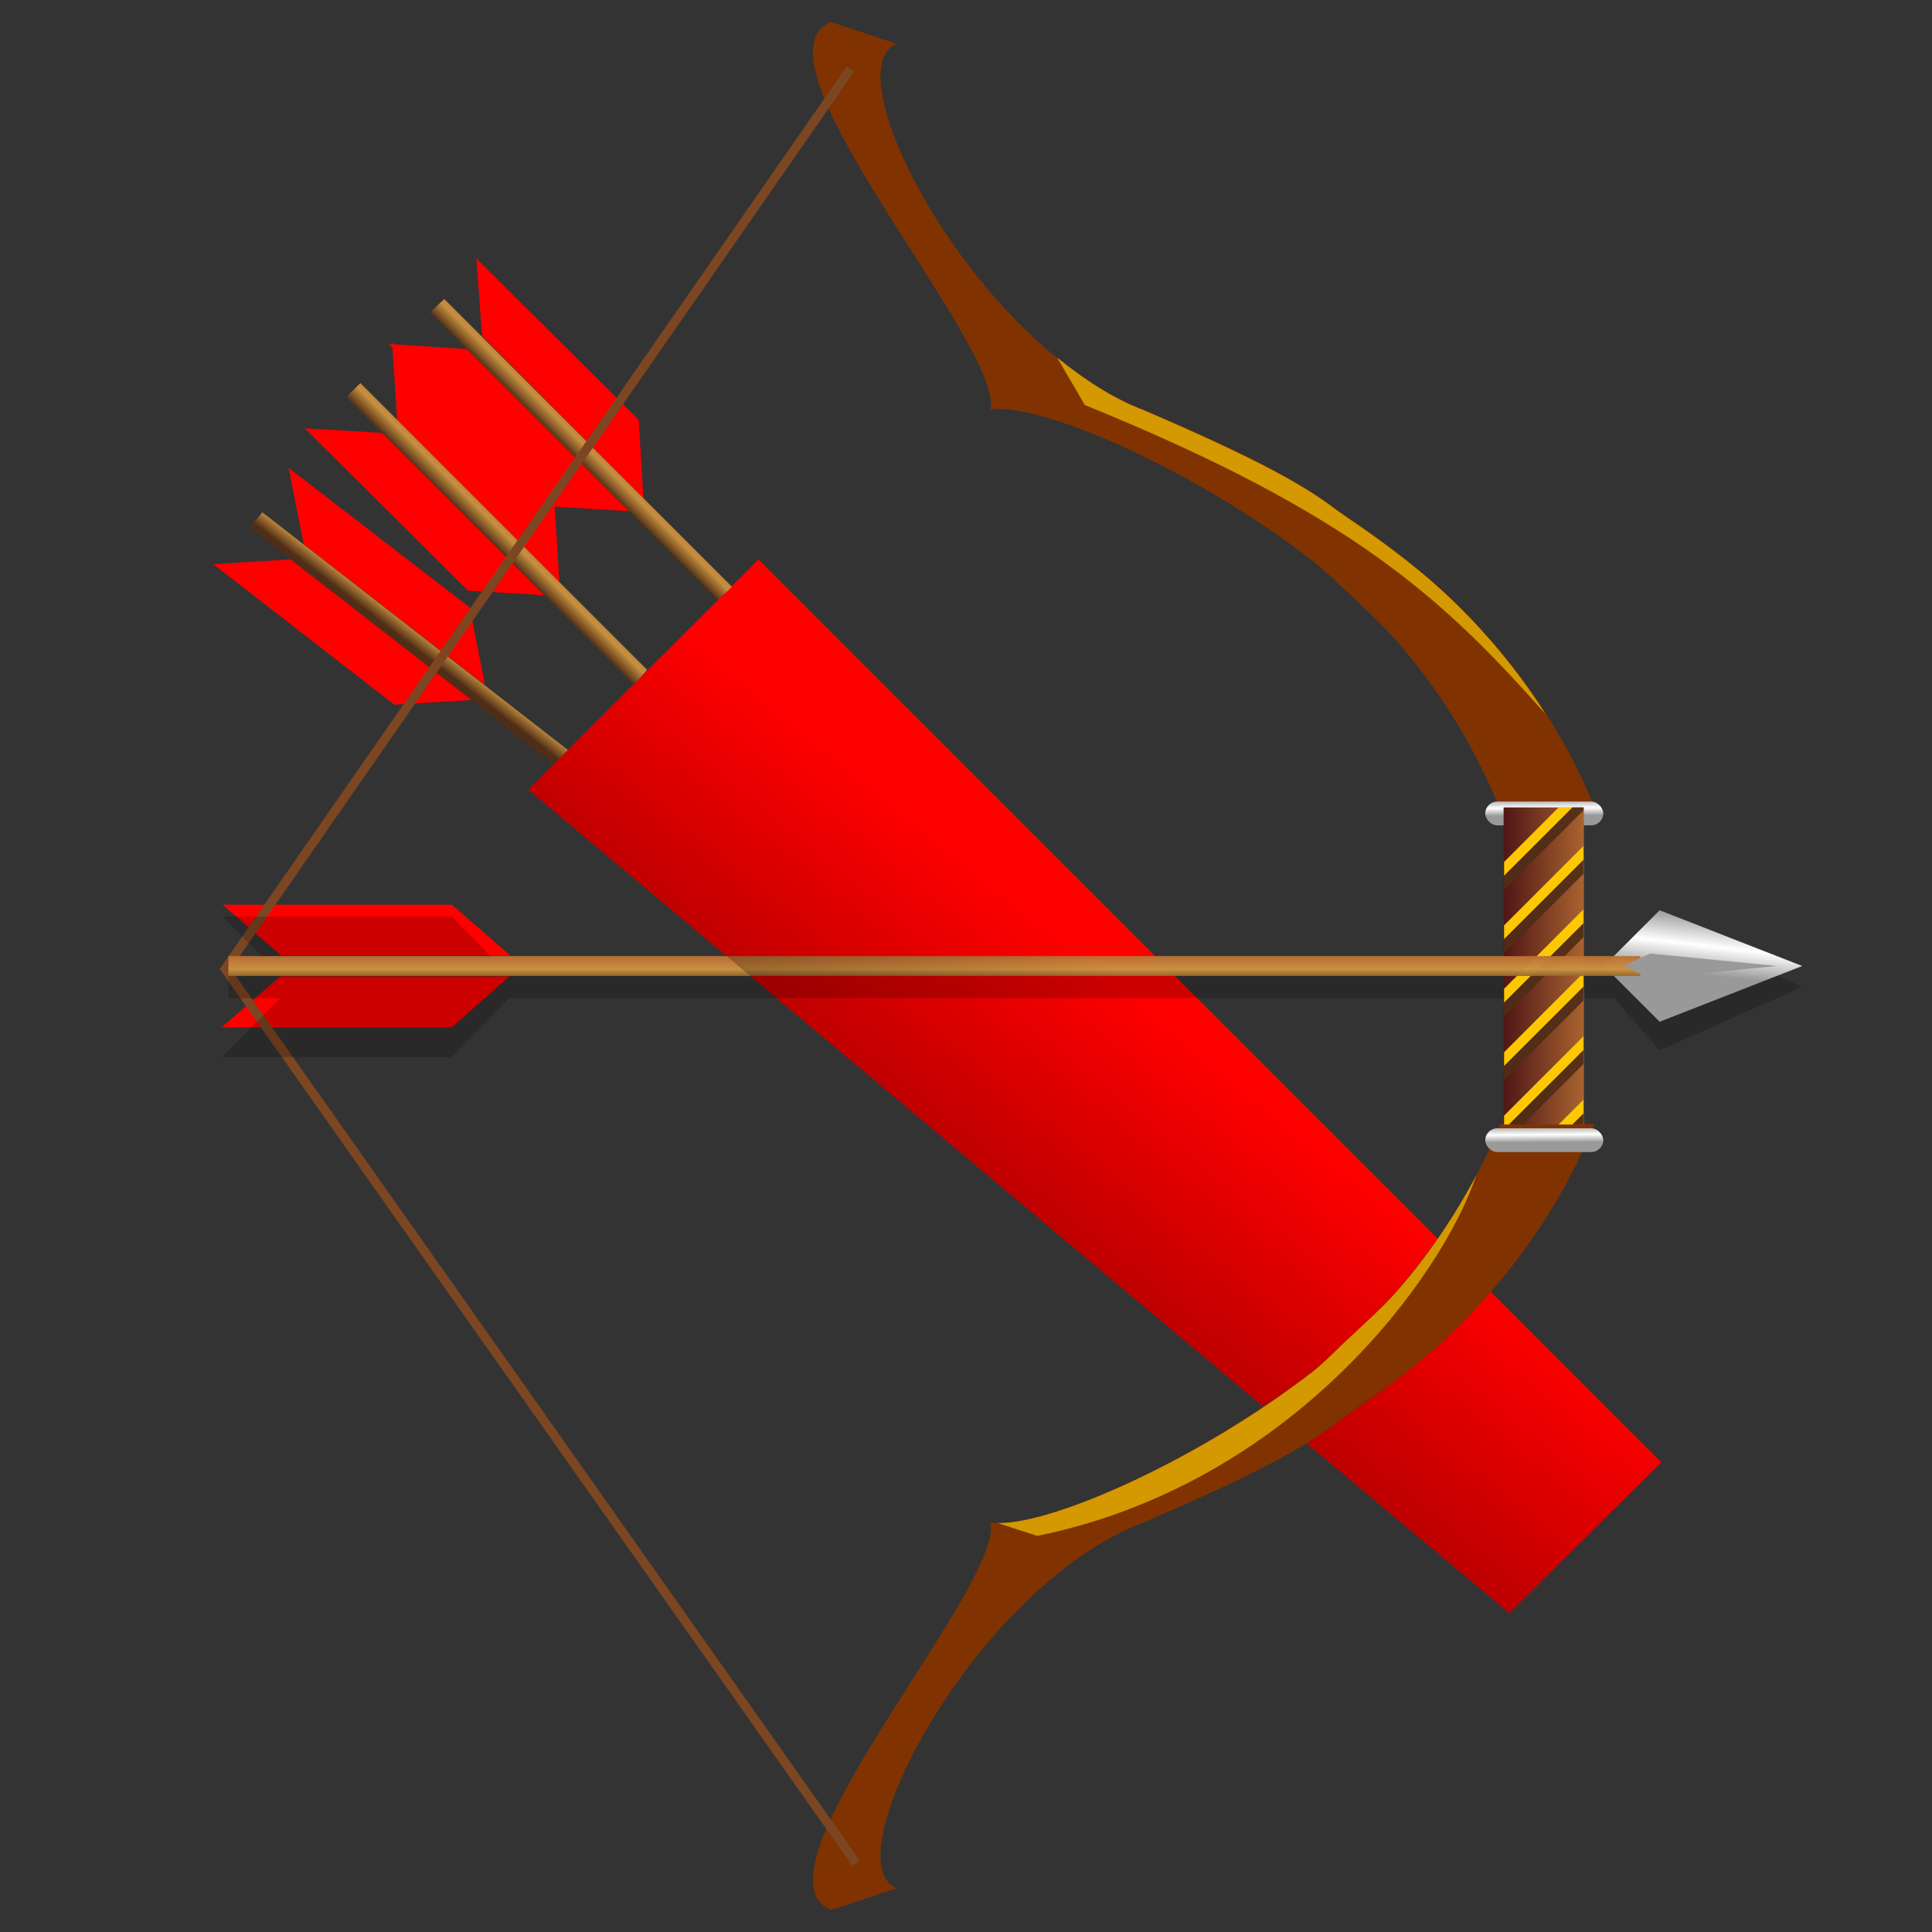 <?xml version="1.0" encoding="UTF-8" standalone="no"?>
<!-- Created with Inkscape (http://www.inkscape.org/) -->

<svg
   xmlns:dc="http://purl.org/dc/elements/1.1/"
   xmlns:cc="http://creativecommons.org/ns#"
   xmlns:rdf="http://www.w3.org/1999/02/22-rdf-syntax-ns#"
   xmlns:svg="http://www.w3.org/2000/svg"
   xmlns="http://www.w3.org/2000/svg"
   xmlns:xlink="http://www.w3.org/1999/xlink"
   xmlns:sodipodi="http://sodipodi.sourceforge.net/DTD/sodipodi-0.dtd"
   xmlns:inkscape="http://www.inkscape.org/namespaces/inkscape"
   width="64"
   height="64"
   id="svg2"
   version="1.1"
   inkscape:version="0.48.4 r9939"
   sodipodi:docname="archer.svg">
  <rect width="100%" height="100%" fill="#333333" stroke="none"/>
  <defs
     id="defs4">
    <linearGradient
       inkscape:collect="always"
       id="linearGradient4580">
      <stop
         style="stop-color:#000000;stop-opacity:1;"
         offset="0"
         id="stop4582" />
      <stop
         style="stop-color:#000000;stop-opacity:0;"
         offset="1"
         id="stop4584" />
    </linearGradient>
    <linearGradient
       id="linearGradient4406">
      <stop
         style="stop-color:#502d16;stop-opacity:1;"
         offset="0"
         id="stop4408" />
      <stop
         id="stop4414"
         offset="0.5"
         style="stop-color:#cb9340;stop-opacity:1;" />
      <stop
         style="stop-color:#b86733;stop-opacity:1;"
         offset="1"
         id="stop4410" />
    </linearGradient>
    <linearGradient
       id="linearGradient3979">
      <stop
         style="stop-color:#999999;stop-opacity:1;"
         offset="0"
         id="stop3981" />
      <stop
         id="stop3991"
         offset="0.075"
         style="stop-color:#999999;stop-opacity:1;" />
      <stop
         id="stop3989"
         offset="0.369"
         style="stop-color:#ffffff;stop-opacity:1;" />
      <stop
         id="stop3987"
         offset="0.691"
         style="stop-color:#999999;stop-opacity:1;" />
      <stop
         style="stop-color:#999999;stop-opacity:1;"
         offset="1"
         id="stop3983" />
    </linearGradient>
    <linearGradient
       inkscape:collect="always"
       id="linearGradient3950">
      <stop
         style="stop-color:#000000;stop-opacity:1;"
         offset="0"
         id="stop3952" />
      <stop
         style="stop-color:#000000;stop-opacity:0;"
         offset="1"
         id="stop3954" />
    </linearGradient>
    <linearGradient
       id="linearGradient3934">
      <stop
         style="stop-color:#999999;stop-opacity:1;"
         offset="0"
         id="stop3936" />
      <stop
         id="stop3946"
         offset="0.361"
         style="stop-color:#999999;stop-opacity:1;" />
      <stop
         id="stop3944"
         offset="0.455"
         style="stop-color:#ffffff;stop-opacity:1;" />
      <stop
         id="stop3942"
         offset="0.719"
         style="stop-color:#999999;stop-opacity:1;" />
      <stop
         style="stop-color:#999999;stop-opacity:1;"
         offset="1"
         id="stop3938" />
    </linearGradient>
    <linearGradient
       id="linearGradient3914">
      <stop
         style="stop-color:#ffffff;stop-opacity:1;"
         offset="0"
         id="stop3916" />
      <stop
         style="stop-color:#4a4a4a;stop-opacity:1;"
         offset="1"
         id="stop3918" />
    </linearGradient>
    <linearGradient
       inkscape:collect="always"
       id="linearGradient3906">
      <stop
         style="stop-color:#000000;stop-opacity:1;"
         offset="0"
         id="stop3908" />
      <stop
         style="stop-color:#000000;stop-opacity:0;"
         offset="1"
         id="stop3910" />
    </linearGradient>
    <linearGradient
       id="linearGradient3873">
      <stop
         style="stop-color:#999999;stop-opacity:1;"
         offset="0"
         id="stop3875" />
      <stop
         id="stop3885"
         offset="0.076"
         style="stop-color:#999999;stop-opacity:1;" />
      <stop
         id="stop3883"
         offset="0.443"
         style="stop-color:#ffffff;stop-opacity:1;" />
      <stop
         id="stop3881"
         offset="0.889"
         style="stop-color:#999999;stop-opacity:1;" />
      <stop
         style="stop-color:#999999;stop-opacity:1;"
         offset="1"
         id="stop3877" />
    </linearGradient>
    <linearGradient
       id="linearGradient3863">
      <stop
         style="stop-color:#501616;stop-opacity:1;"
         offset="0"
         id="stop3865" />
      <stop
         style="stop-color:#a9642f;stop-opacity:1;"
         offset="1"
         id="stop3867" />
    </linearGradient>
    <linearGradient
       inkscape:collect="always"
       id="linearGradient3813">
      <stop
         style="stop-color:#000000;stop-opacity:1;"
         offset="0"
         id="stop3815" />
      <stop
         style="stop-color:#000000;stop-opacity:0;"
         offset="1"
         id="stop3817" />
    </linearGradient>
    <linearGradient
       inkscape:collect="always"
       id="linearGradient3801">
      <stop
         style="stop-color:#000000;stop-opacity:1;"
         offset="0"
         id="stop3803" />
      <stop
         style="stop-color:#000000;stop-opacity:0;"
         offset="1"
         id="stop3805" />
    </linearGradient>
    <linearGradient
       id="linearGradient3781">
      <stop
         style="stop-color:#999999;stop-opacity:1;"
         offset="0"
         id="stop3783" />
      <stop
         id="stop3797"
         offset="0.082"
         style="stop-color:#7e7e7e;stop-opacity:1;" />
      <stop
         id="stop3795"
         offset="0.326"
         style="stop-color:#9f9f9f;stop-opacity:1;" />
      <stop
         id="stop3793"
         offset="0.326"
         style="stop-color:#a5a5a5;stop-opacity:1;" />
      <stop
         id="stop3791"
         offset="0.417"
         style="stop-color:#b2b2b2;stop-opacity:1;" />
      <stop
         id="stop3789"
         offset="0.825"
         style="stop-color:#f6f6f6;stop-opacity:1;" />
      <stop
         style="stop-color:#939393;stop-opacity:1;"
         offset="1"
         id="stop3785" />
    </linearGradient>
    <linearGradient
       inkscape:collect="always"
       xlink:href="#linearGradient3863"
       id="linearGradient3869"
       x1="-30.936"
       y1="1039.502"
       x2="-27.969"
       y2="1039.502"
       gradientUnits="userSpaceOnUse"
       gradientTransform="matrix(-1,0,0,1,-58.75,0)" />
    <linearGradient
       inkscape:collect="always"
       xlink:href="#linearGradient3873"
       id="linearGradient3879"
       x1="-28.673"
       y1="57.795"
       x2="-30.788"
       y2="60.945"
       gradientUnits="userSpaceOnUse" />
    <linearGradient
       inkscape:collect="always"
       xlink:href="#linearGradient3906"
       id="linearGradient3912"
       x1="-27.531"
       y1="1050.034"
       x2="-30.044"
       y2="1047.521"
       gradientUnits="userSpaceOnUse" />
    <radialGradient
       inkscape:collect="always"
       xlink:href="#linearGradient3914"
       id="radialGradient3920"
       cx="-30.593"
       cy="58.533"
       fx="-30.593"
       fy="58.533"
       r="1.938"
       gradientUnits="userSpaceOnUse"
       gradientTransform="matrix(1.079,1.079,-0.707,0.707,43.81,50.159)" />
    <linearGradient
       inkscape:collect="always"
       xlink:href="#linearGradient3934"
       id="linearGradient3940"
       x1="-36.018"
       y1="1036.01"
       x2="-30.185"
       y2="1021.515"
       gradientUnits="userSpaceOnUse" />
    <linearGradient
       inkscape:collect="always"
       xlink:href="#linearGradient3950"
       id="linearGradient3956"
       x1="-15.904"
       y1="1030.177"
       x2="-28.029"
       y2="1030.177"
       gradientUnits="userSpaceOnUse" />
    <linearGradient
       inkscape:collect="always"
       xlink:href="#linearGradient3979"
       id="linearGradient3985"
       x1="-38.802"
       y1="4.515"
       x2="-13.7"
       y2="10.083"
       gradientUnits="userSpaceOnUse" />
    <linearGradient
       inkscape:collect="always"
       xlink:href="#linearGradient3979"
       id="linearGradient4009"
       gradientUnits="userSpaceOnUse"
       x1="-38.802"
       y1="4.515"
       x2="-13.7"
       y2="10.083"
       gradientTransform="matrix(0.813,0,0,1,-5.487,988.362)" />
    <linearGradient
       inkscape:collect="always"
       xlink:href="#linearGradient3934"
       id="linearGradient4039"
       gradientUnits="userSpaceOnUse"
       x1="-36.018"
       y1="1036.01"
       x2="-30.185"
       y2="1021.515" />
    <linearGradient
       inkscape:collect="always"
       xlink:href="#linearGradient3950"
       id="linearGradient4041"
       gradientUnits="userSpaceOnUse"
       x1="-15.904"
       y1="1030.177"
       x2="-28.029"
       y2="1030.177" />
    <linearGradient
       inkscape:collect="always"
       xlink:href="#linearGradient3979"
       id="linearGradient4043"
       gradientUnits="userSpaceOnUse"
       gradientTransform="matrix(0.813,0,0,1,-5.487,988.362)"
       x1="-38.802"
       y1="4.515"
       x2="-13.7"
       y2="10.083" />
    <linearGradient
       inkscape:collect="always"
       xlink:href="#linearGradient3873"
       id="linearGradient4045"
       gradientUnits="userSpaceOnUse"
       x1="-28.673"
       y1="57.795"
       x2="-30.788"
       y2="60.945" />
    <radialGradient
       inkscape:collect="always"
       xlink:href="#linearGradient3914"
       id="radialGradient4047"
       gradientUnits="userSpaceOnUse"
       gradientTransform="matrix(1.079,1.079,-0.707,0.707,43.81,50.159)"
       cx="-30.593"
       cy="58.533"
       fx="-30.593"
       fy="58.533"
       r="1.938" />
    <linearGradient
       inkscape:collect="always"
       xlink:href="#linearGradient3906"
       id="linearGradient4049"
       gradientUnits="userSpaceOnUse"
       x1="-27.531"
       y1="1050.034"
       x2="-30.044"
       y2="1047.521" />
    <linearGradient
       inkscape:collect="always"
       xlink:href="#linearGradient3863"
       id="linearGradient4051"
       gradientUnits="userSpaceOnUse"
       gradientTransform="matrix(-1,0,0,1,-58.75,0)"
       x1="-30.936"
       y1="1039.502"
       x2="-27.969"
       y2="1039.502" />
    <linearGradient
       inkscape:collect="always"
       xlink:href="#linearGradient3813"
       id="linearGradient4294"
       gradientUnits="userSpaceOnUse"
       gradientTransform="translate(0,-0.265)"
       x1="32.262"
       y1="999.152"
       x2="32.262"
       y2="1010.494" />
    <linearGradient
       inkscape:collect="always"
       xlink:href="#linearGradient3781"
       id="linearGradient4296"
       gradientUnits="userSpaceOnUse"
       x1="44.017"
       y1="1005.782"
       x2="24.837"
       y2="1025.05" />
    <linearGradient
       inkscape:collect="always"
       xlink:href="#linearGradient3801"
       id="linearGradient4298"
       gradientUnits="userSpaceOnUse"
       x1="46.75"
       y1="1047.737"
       x2="35.5"
       y2="1030.998" />
    <linearGradient
       inkscape:collect="always"
       xlink:href="#linearGradient3863"
       id="linearGradient4300"
       gradientUnits="userSpaceOnUse"
       gradientTransform="matrix(-1,0,0,1,-58.75,0)"
       x1="-30.936"
       y1="1039.502"
       x2="-27.969"
       y2="1039.502" />
    <linearGradient
       inkscape:collect="always"
       xlink:href="#linearGradient3873"
       id="linearGradient4302"
       gradientUnits="userSpaceOnUse"
       x1="-28.673"
       y1="57.795"
       x2="-30.788"
       y2="60.945" />
    <radialGradient
       inkscape:collect="always"
       xlink:href="#linearGradient3914"
       id="radialGradient4304"
       gradientUnits="userSpaceOnUse"
       gradientTransform="matrix(1.079,1.079,-0.707,0.707,43.81,50.159)"
       cx="-30.593"
       cy="58.533"
       fx="-30.593"
       fy="58.533"
       r="1.938" />
    <linearGradient
       inkscape:collect="always"
       xlink:href="#linearGradient3906"
       id="linearGradient4306"
       gradientUnits="userSpaceOnUse"
       x1="-27.531"
       y1="1050.034"
       x2="-30.044"
       y2="1047.521" />
    <linearGradient
       inkscape:collect="always"
       xlink:href="#linearGradient3979"
       id="linearGradient4308"
       gradientUnits="userSpaceOnUse"
       gradientTransform="matrix(0.813,0,0,1,-5.487,988.362)"
       x1="-38.802"
       y1="4.515"
       x2="-13.7"
       y2="10.083" />
    <linearGradient
       inkscape:collect="always"
       xlink:href="#linearGradient3934"
       id="linearGradient4310"
       gradientUnits="userSpaceOnUse"
       x1="-36.018"
       y1="1036.01"
       x2="-30.185"
       y2="1021.515" />
    <linearGradient
       inkscape:collect="always"
       xlink:href="#linearGradient3950"
       id="linearGradient4312"
       gradientUnits="userSpaceOnUse"
       x1="-15.904"
       y1="1030.177"
       x2="-28.029"
       y2="1030.177" />
    <linearGradient
       inkscape:collect="always"
       xlink:href="#linearGradient3873"
       id="linearGradient4524"
       gradientUnits="userSpaceOnUse"
       gradientTransform="matrix(2.125,0,0,0.075,-63.492,938.365)"
       x1="57.195"
       y1="1021.597"
       x2="55.503"
       y2="1013.053" />
    <linearGradient
       inkscape:collect="always"
       xlink:href="#linearGradient3873"
       id="linearGradient4526"
       gradientUnits="userSpaceOnUse"
       gradientTransform="matrix(2.125,0,0,0.075,-63.492,948.662)"
       x1="57.195"
       y1="1021.597"
       x2="55.503"
       y2="1013.053" />
    <linearGradient
       inkscape:collect="always"
       xlink:href="#linearGradient4406"
       id="linearGradient4535"
       gradientUnits="userSpaceOnUse"
       gradientTransform="matrix(0.988,0,0,1.051,-2.312,-45.705)"
       x1="38.686"
       y1="1014.93"
       x2="38.686"
       y2="1013.939" />
    <linearGradient
       inkscape:collect="always"
       xlink:href="#linearGradient3863"
       id="linearGradient4544"
       gradientUnits="userSpaceOnUse"
       gradientTransform="matrix(1.52,0,0,1.051,-34.633,-51.43)"
       x1="55.562"
       y1="1020.124"
       x2="57.312"
       y2="1020.124" />
    <linearGradient
       inkscape:collect="always"
       xlink:href="#linearGradient3979"
       id="linearGradient4547"
       gradientUnits="userSpaceOnUse"
       gradientTransform="matrix(1.181,0,0,1.18,-13.925,-184.135)"
       x1="59.271"
       y1="1021.175"
       x2="59.586"
       y2="1018.456" />
    <linearGradient
       inkscape:collect="always"
       xlink:href="#linearGradient4406"
       id="linearGradient4560"
       gradientUnits="userSpaceOnUse"
       gradientTransform="matrix(0.387,0,0,1,-39.158,-20.829)"
       x1="38.686"
       y1="1014.93"
       x2="38.686"
       y2="1013.939" />
    <linearGradient
       inkscape:collect="always"
       xlink:href="#linearGradient4406"
       id="linearGradient4568"
       gradientUnits="userSpaceOnUse"
       gradientTransform="matrix(0.387,0,0,1,-39.158,-20.829)"
       x1="38.686"
       y1="1014.93"
       x2="38.686"
       y2="1013.939" />
    <linearGradient
       inkscape:collect="always"
       xlink:href="#linearGradient4406"
       id="linearGradient4576"
       gradientUnits="userSpaceOnUse"
       gradientTransform="matrix(0.387,0,0,1,-39.158,-20.829)"
       x1="38.686"
       y1="1014.93"
       x2="38.686"
       y2="1013.939" />
    <linearGradient
       inkscape:collect="always"
       xlink:href="#linearGradient4580"
       id="linearGradient4586"
       x1="15.733"
       y1="1042.639"
       x2="34.471"
       y2="1019.659"
       gradientUnits="userSpaceOnUse"
       gradientTransform="matrix(1.051,0,0,1.051,-0.116,-1040.043)" />
    <linearGradient
       inkscape:collect="always"
       xlink:href="#linearGradient4406"
       id="linearGradient4590"
       gradientUnits="userSpaceOnUse"
       gradientTransform="matrix(0.321,0.249,-0.644,0.83,658.635,-827.68)"
       x1="38.686"
       y1="1014.93"
       x2="38.686"
       y2="1013.939" />
    <linearGradient
       inkscape:collect="always"
       xlink:href="#linearGradient4406"
       id="linearGradient4594"
       gradientUnits="userSpaceOnUse"
       gradientTransform="matrix(0.287,0.287,-0.743,0.743,762.691,-743.784)"
       x1="38.686"
       y1="1014.93"
       x2="38.686"
       y2="1013.939" />
    <linearGradient
       inkscape:collect="always"
       xlink:href="#linearGradient4406"
       id="linearGradient4598"
       gradientUnits="userSpaceOnUse"
       gradientTransform="matrix(0.287,0.287,-0.743,0.743,765.477,-746.57)"
       x1="38.686"
       y1="1014.93"
       x2="38.686"
       y2="1013.939" />
  </defs>
  <sodipodi:namedview
     id="base"
     pagecolor="#ffffff"
     bordercolor="#666666"
     borderopacity="1.0"
     inkscape:pageopacity="0.0"
     inkscape:pageshadow="2"
     inkscape:zoom="5.6568542"
     inkscape:cx="44.05065"
     inkscape:cy="26.810314"
     inkscape:document-units="px"
     inkscape:current-layer="layer1"
     showgrid="false"
     fit-margin-top="0"
     fit-margin-left="0"
     fit-margin-right="0"
     fit-margin-bottom="0"
     inkscape:window-width="1920"
     inkscape:window-height="1058"
     inkscape:window-x="-8"
     inkscape:window-y="623"
     inkscape:window-maximized="1" />
  <g
     inkscape:label="Layer 1"
     inkscape:groupmode="layer"
     id="layer1"
     transform="translate(0,-988.362)">
    <path
       style="fill:#ff0000;fill-opacity:1;stroke:none"
       d="m 15.781,996.925 0.188,2.562 5.344,5.375 -0.156,-2.594 -5.375,-5.344 z M 13,999.706 l 0,0.062 -0.125,0 0.125,0.125 0.156,2.375 5.375,5.375 -0.156,-2.5 2.469,0.156 -5.375,-5.375 L 13.062,999.768 13,999.706 z m -2.906,2.844 5.406,5.375 2.531,0.156 -5.344,-5.375 -2.594,-0.156 z m -0.531,1.312 0.5,2.531 6,4.656 -0.5,-2.562 -6,-4.625 z m 0.062,3.031 -2.562,0.156 6,4.656 2.562,-0.156 -6,-4.656 z m 15.5,0 -7.625,7.625 24.344,20.438 c 0.548,-0.368 1.109,-0.757 1.625,-1.156 0.469,-0.364 0.856,-0.773 1.281,-1.156 0.524,-0.498 1.065,-0.997 1.531,-1.531 0.485,-0.556 0.93,-1.127 1.344,-1.719 l -22.5,-22.5 z m -17.75,11.438 1.938,1.688 7.594,0 -1.938,-1.688 -7.594,0 z m 1.906,2.375 -1.938,1.688 7.625,0 1.906,-1.688 -7.594,0 z m 40.094,10.438 c -0.33,0.38 -0.669,0.765 -1.031,1.125 -0.03,0.019 -0.033,0.043 -0.062,0.062 -1.084,1.071 -2.368,2.017 -3.688,2.906 -0.088,0.073 -0.216,0.174 -0.312,0.25 -0.272,0.21 -0.614,0.448 -1,0.688 l 6.719,5.625 5.031,-5 -5.656,-5.656 z"
       id="path4552"
       inkscape:connector-curvature="0" />
    <g
       id="g4617">
      <path
         id="rect4550"
         transform="translate(0,988.362)"
         d="M 14.719 9.906 L 14.25 10.344 L 23.781 19.875 L 24.25 19.438 L 14.719 9.906 z "
         style="opacity:0.973;fill:url(#linearGradient4598);fill-opacity:1;stroke:none" />
      <path
         id="rect4564"
         transform="translate(0,988.362)"
         d="M 11.938 12.688 L 11.469 13.156 L 21 22.688 L 21.438 22.188 L 11.938 12.688 z "
         style="opacity:0.973;fill:url(#linearGradient4594);fill-opacity:1;stroke:none" />
      <path
         id="rect4572"
         transform="translate(0,988.362)"
         d="M 8.688 16.969 L 8.281 17.469 L 18.344 25.312 L 18.812 24.844 L 8.688 16.969 z "
         style="opacity:0.973;fill:url(#linearGradient4590);fill-opacity:1;stroke:none" />
      <path
         inkscape:connector-curvature="0"
         id="path4314"
         d="m 27.531,989.089 c -2.903,1.213 5.665,10.648 5.286,12.838 1.628,-0.248 6.748,1.977 10.638,4.991 0.469,0.363 0.856,0.766 1.281,1.149 0.524,0.498 1.077,1.009 1.543,1.543 1.456,1.671 2.579,3.517 3.382,5.483 l 3.152,0 c -0.986,-2.43 -2.501,-4.675 -4.465,-6.632 -0.03,-0.02 -0.036,-0.047 -0.066,-0.065 -1.084,-1.071 -2.358,-2.033 -3.677,-2.922 -0.088,-0.072 -0.231,-0.155 -0.328,-0.23 -1.007,-0.778 -2.566,-1.672 -6.403,-3.316 -5.529,-2.097 -10.342,-11.203 -8.176,-12.115 l -2.167,-0.722 z m 22.163,36.51 c -0.804,1.981 -1.949,3.834 -3.415,5.516 -0.466,0.534 -1.019,1.045 -1.543,1.543 -0.425,0.383 -0.811,0.786 -1.281,1.149 -3.89,3.014 -9.01,5.238 -10.638,4.99 0.379,2.189 -8.189,11.625 -5.286,12.838 l 2.167,-0.722 c -2.167,-0.912 2.647,-10.018 8.176,-12.115 3.837,-1.644 5.395,-2.538 6.403,-3.316 0.097,-0.076 0.24,-0.157 0.328,-0.23 1.32,-0.889 2.594,-1.851 3.677,-2.922 0.03,-0.02 0.035,-0.046 0.066,-0.065 1.97,-1.962 3.48,-4.227 4.465,-6.665 l -3.119,0 z"
         style="fill:#803300;fill-opacity:1;stroke:none" />
      <g
         transform="matrix(1.051,0,0,1.051,-8.16,-51.324)"
         id="g4352">
        <rect
           ry="0.381"
           y="1014.499"
           x="54.578"
           height="0.75"
           width="3.719"
           id="rect4339"
           style="fill:url(#linearGradient4524);fill-opacity:1;stroke:none"
           rx="0.381" />
        <rect
           rx="0.381"
           style="fill:url(#linearGradient4526);fill-opacity:1;stroke:none"
           id="rect4348"
           width="3.719"
           height="0.75"
           x="54.578"
           y="1024.797"
           ry="0.381" />
      </g>
      <path
         id="path4396"
         d="m 35.017,1000.203 0.919,1.576 c 8.949,3.636 11.923,6.479 15.268,10.244 -0.806,-1.265 -1.751,-2.445 -2.857,-3.546 -0.03,-0.02 -0.036,-0.048 -0.066,-0.065 -1.084,-1.071 -2.358,-2.033 -3.677,-2.922 -0.088,-0.072 -0.231,-0.155 -0.328,-0.23 -1.007,-0.778 -2.566,-1.672 -6.403,-3.316 -0.989,-0.375 -1.949,-1.003 -2.857,-1.74 z"
         style="fill:#d49800;fill-opacity:1;stroke:none"
         inkscape:connector-curvature="0" />
      <path
         id="path4401"
         d="m 48.906,1027.29 c -0.71,1.349 -1.587,2.649 -2.627,3.841 -0.466,0.534 -1.019,1.012 -1.543,1.51 -0.425,0.383 -0.811,0.818 -1.281,1.182 -3.735,2.894 -8.585,5.042 -10.408,4.991 l 1.313,0.427 c 8.438,-1.725 13.421,-8.588 14.546,-11.951 z"
         style="fill:#d49800;fill-opacity:1;stroke:none"
         inkscape:connector-curvature="0" />
      <path
         inkscape:connector-curvature="0"
         id="path4418"
         d="m 28.171,990.649 -20.71,29.81 20.896,29.624"
         style="fill:none;stroke:#7d4622;stroke-width:0.3;stroke-linecap:butt;stroke-linejoin:miter;stroke-miterlimit:4;stroke-opacity:1;stroke-dasharray:none" />
      <path
         inkscape:connector-curvature="0"
         id="path4444"
         d="m 7.37,1018.721 1.937,1.955 -1.74,0 0,0.752 1.707,0 -1.937,1.955 7.618,0 1.904,-1.955 36.61,0 1.51,1.73 4.728,-2.106 -4.728,-2.106 -1.51,1.73 -36.577,0 -1.937,-1.955 -7.585,0 z"
         style="opacity:0.199;fill:#000000;fill-opacity:1;stroke:none" />
      <path
         sodipodi:nodetypes="ccccc"
         inkscape:connector-curvature="0"
         id="rect4420"
         d="m 54.978,1018.515 4.722,1.847 -4.722,1.847 -1.847,-1.847 z"
         style="fill:url(#linearGradient4547);fill-opacity:1;stroke:none" />
      <path
         sodipodi:nodetypes="cccccc"
         inkscape:connector-curvature="0"
         id="rect4332"
         d="m 49.809,1015.109 2.66,0 0,10.506 -2.66,0 0,-6.711 z"
         style="fill:url(#linearGradient4544);fill-opacity:1;stroke:none" />
      <path
         inkscape:connector-curvature="0"
         id="rect4360"
         d="m 51.631,1015.109 -1.806,1.806 0,0.46 2.266,-2.265 -0.46,0 z m 0.821,1.28 -2.627,2.627 0,0.46 2.627,-2.627 0,-0.46 z m 0,2.101 -2.627,2.627 0,0.46 2.627,-2.627 0,-0.46 z m 0,2.101 -2.627,2.627 0,0.46 2.627,-2.627 0,-0.46 z m 0,2.101 -2.627,2.627 0,0.295 0.164,0 2.463,-2.462 0,-0.46 z m 0,2.101 -0.821,0.821 0.46,0 0.361,-0.361 0,-0.46 z"
         style="opacity:0.973;fill:#ffcc00;fill-opacity:1;stroke:none" />
      <path
         inkscape:connector-curvature="0"
         id="rect4362"
         d="m 52.091,1015.109 -2.266,2.265 0,0.46 2.627,-2.627 0,-0.099 -0.361,0 z m 0.361,1.74 -2.627,2.627 0,0.46 2.627,-2.627 0,-0.46 z m 0,2.101 -2.627,2.627 0,0.46 2.627,-2.627 0,-0.46 z m 0,2.101 -2.627,2.627 0,0.46 2.627,-2.627 0,-0.46 z m 0,2.101 -2.463,2.462 0.46,0 2.003,-2.003 0,-0.46 z m 0,2.101 -0.361,0.361 0.361,0 0,-0.361 z"
         style="opacity:0.925;fill:#502d16;fill-opacity:1;stroke:none" />
      <rect
         y="1020.034"
         x="7.567"
         height="0.657"
         width="46.771"
         id="rect4394"
         style="opacity:0.973;fill:url(#linearGradient4535);fill-opacity:1;stroke:none" />
      <path
         style="fill:#999999;fill-opacity:1;stroke:none"
         d="m 54.66,1019.95 4.203,0.412 -4.203,0.412 -0.872,-0.412 z"
         id="path4423"
         inkscape:connector-curvature="0"
         sodipodi:nodetypes="ccccc" />
      <path
         id="path4578"
         transform="translate(0,988.362)"
         d="M 25.125 18.531 L 17.5 26.156 L 41.844 46.594 C 42.392 46.226 42.953 45.837 43.469 45.438 C 43.938 45.074 44.325 44.664 44.75 44.281 C 45.274 43.783 45.815 43.284 46.281 42.75 C 46.766 42.194 47.211 41.623 47.625 41.031 L 25.125 18.531 z M 49.375 42.781 C 49.045 43.161 48.706 43.546 48.344 43.906 C 48.313 43.925 48.311 43.949 48.281 43.969 C 47.198 45.04 45.914 45.986 44.594 46.875 C 44.506 46.948 44.378 47.049 44.281 47.125 C 44.01 47.335 43.667 47.573 43.281 47.812 L 50 53.438 L 55.031 48.438 L 49.375 42.781 z "
         style="fill:url(#linearGradient4586);fill-opacity:1;stroke:none" />
    </g>
  </g>
</svg>
